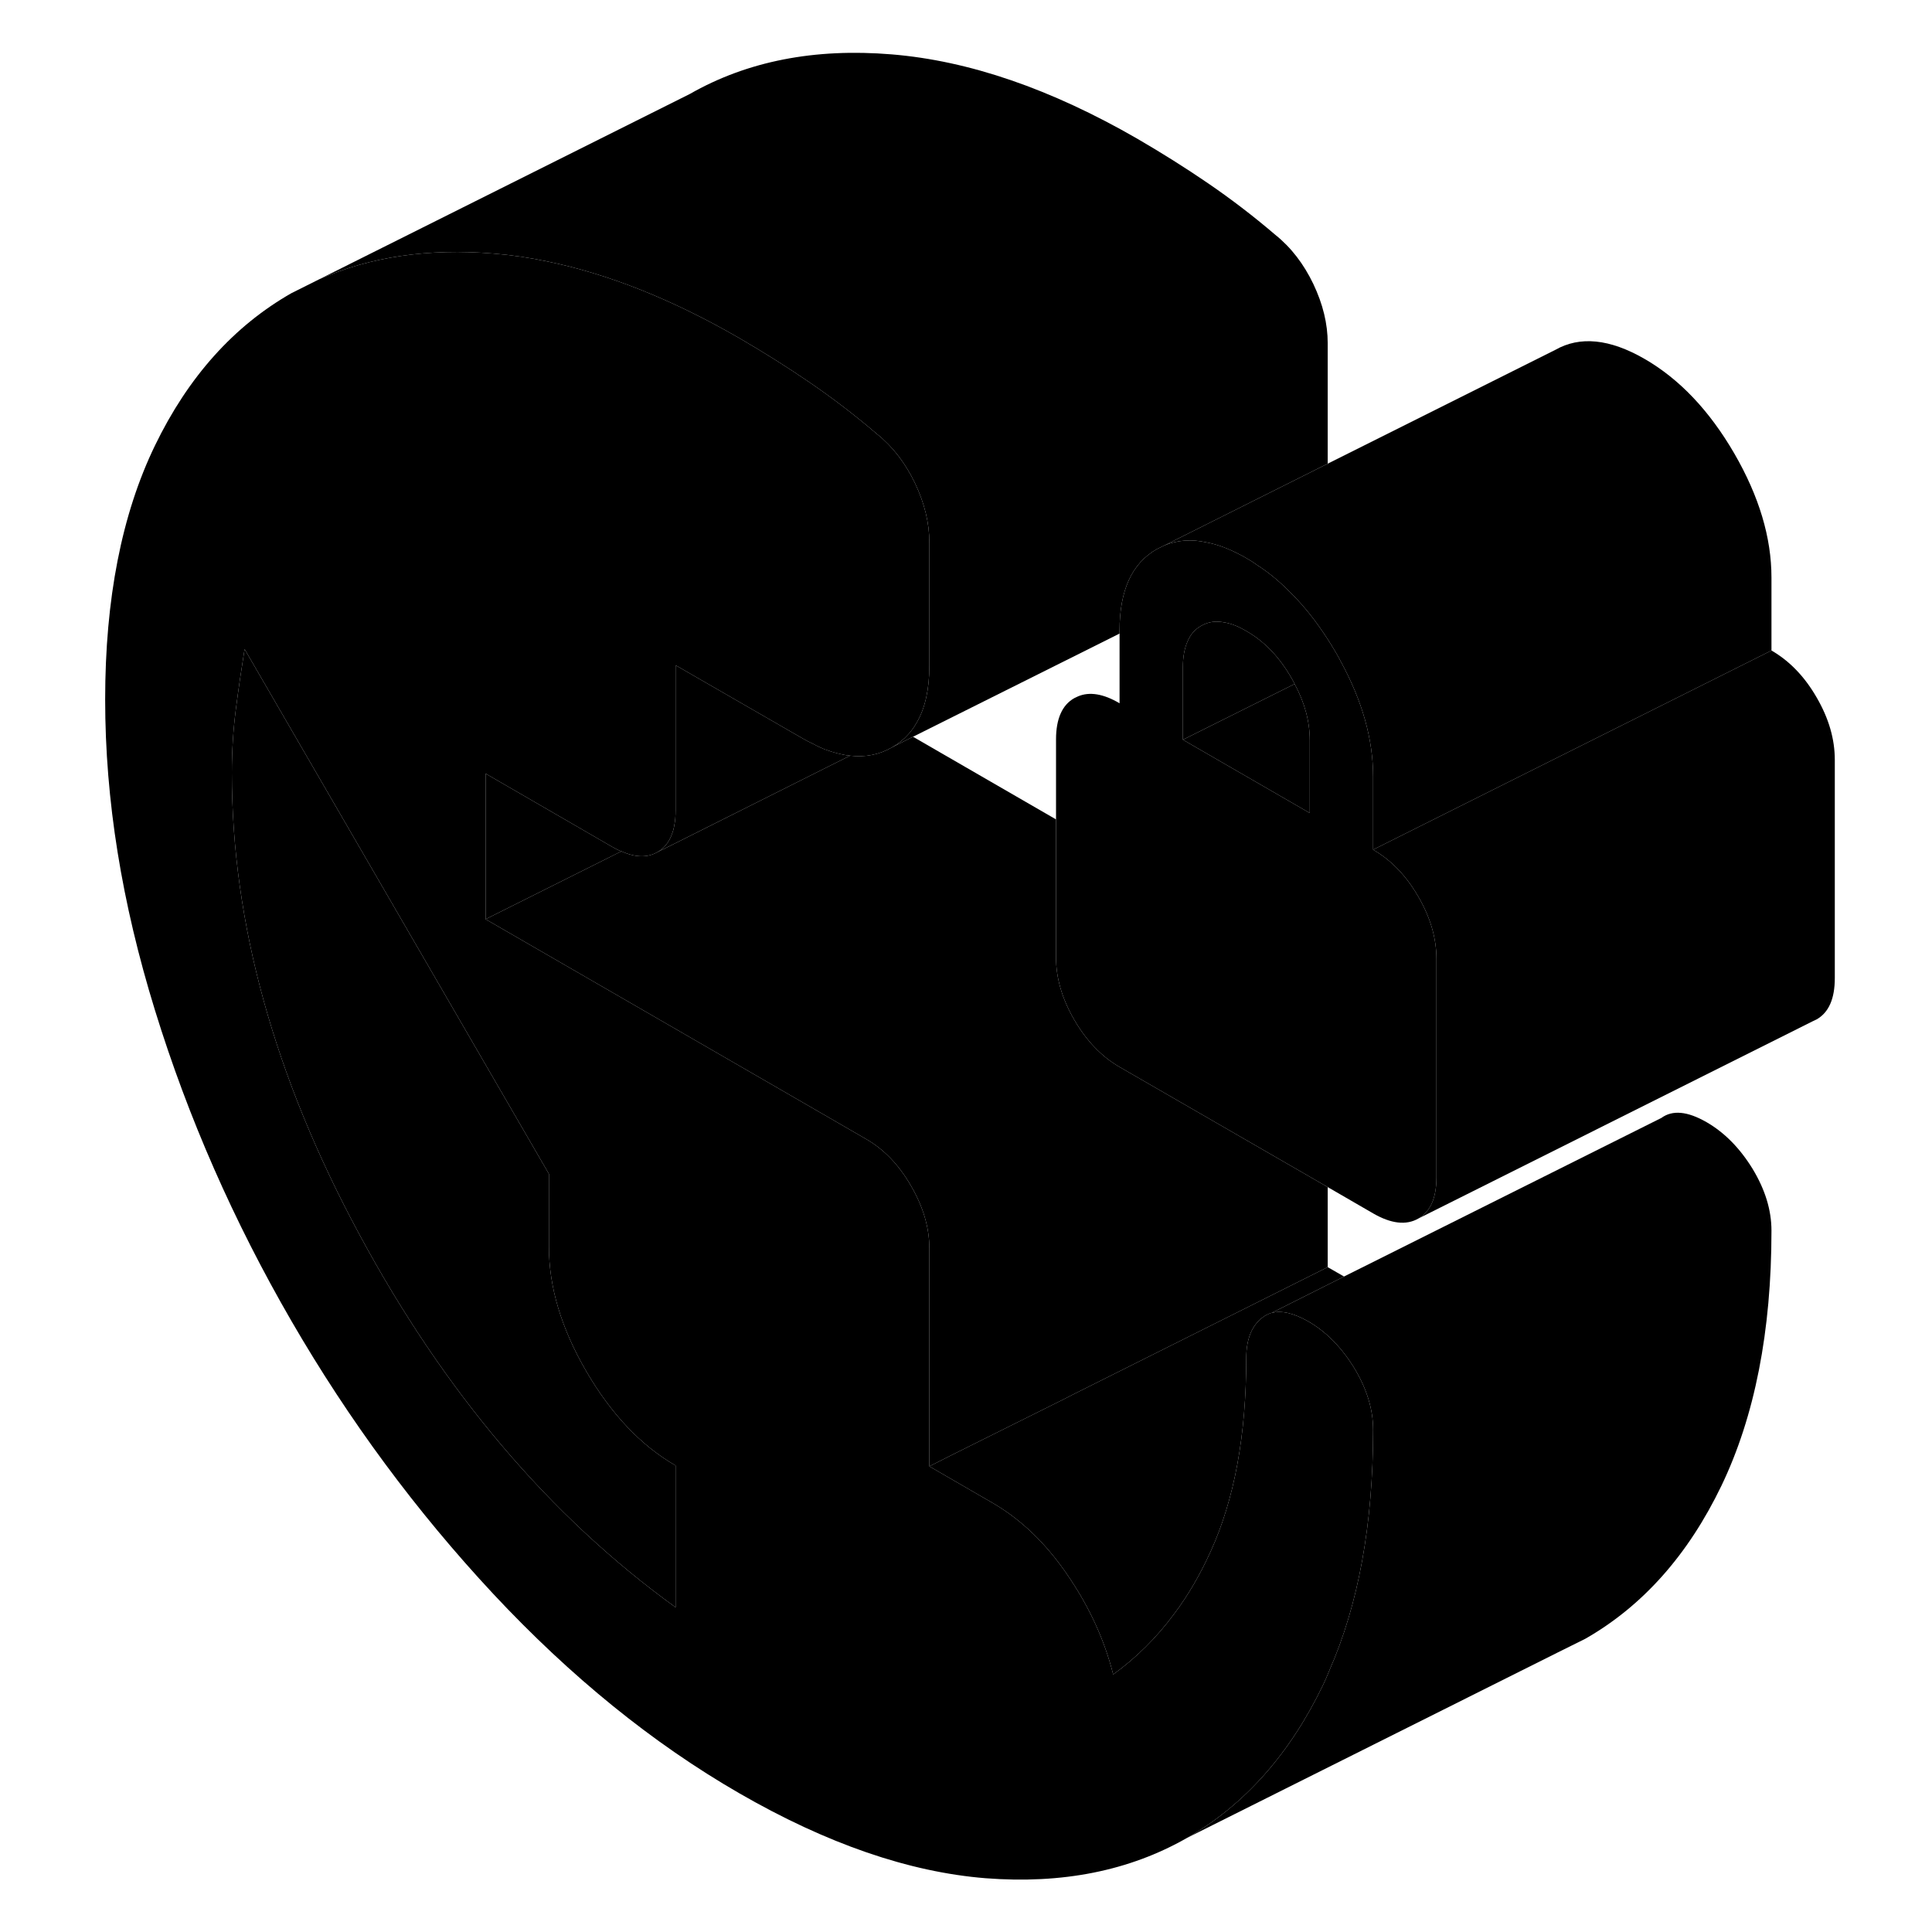 <svg width="24" height="24" viewBox="0 0 92 97" class="pr-icon-iso-duotone-secondary" xmlns="http://www.w3.org/2000/svg" stroke-width="1px" stroke-linecap="round" stroke-linejoin="round">
    <path d="M68.71 45.02C68.1 43.96 67.34 43.18 66.44 42.66V39C66.44 37.12 65.9 35.19 64.8 33.18C64.73 33.04 64.65 32.9 64.57 32.76C63.86 31.55 63.08 30.51 62.21 29.67C61.7 29.16 61.17 28.72 60.6 28.36C60.43 28.23 60.25 28.12 60.07 28.02C59.99 27.97 59.9 27.92 59.82 27.88C59.2 27.55 58.62 27.33 58.07 27.23C57.31 27.06 56.61 27.12 55.97 27.38L55.58 27.57C54.33 28.28 53.71 29.64 53.71 31.65V35.31C52.9 34.83 52.2 34.72 51.63 34.96L51.44 35.05C50.83 35.39 50.52 36.09 50.52 37.12V48.08C50.52 49.11 50.83 50.16 51.44 51.21C52.05 52.26 52.81 53.05 53.71 53.57L64.16 59.6L66.44 60.92C67.34 61.44 68.1 61.53 68.71 61.18C69.32 60.83 69.62 60.14 69.62 59.11V48.15C69.62 47.11 69.32 46.07 68.71 45.02ZM63.26 40.82L56.89 37.14V33.49C56.89 32.98 56.97 32.55 57.12 32.21C57.27 31.85 57.5 31.59 57.81 31.42C58.17 31.21 58.56 31.16 59.02 31.26H59.03C59.35 31.32 59.7 31.46 60.07 31.68C60.98 32.2 61.73 32.98 62.34 34.04C62.4 34.14 62.45 34.24 62.5 34.34C63.01 35.29 63.26 36.23 63.26 37.17V40.82Z" class="pr-icon-iso-duotone-primary-stroke" stroke-linejoin="round"/>
    <path d="M63.26 37.17V40.82L56.89 37.14L62.5 34.34C63.01 35.29 63.26 36.23 63.26 37.17Z" class="pr-icon-iso-duotone-primary-stroke" stroke-linejoin="round"/>
    <path d="M28.7 42.74L26.36 43.91L21.88 46.15V38.84L25.32 40.83L28.24 42.52C28.4 42.61 28.55 42.69 28.7 42.74Z" class="pr-icon-iso-duotone-primary-stroke" stroke-linejoin="round"/>
    <path d="M65.49 68.68C64.85 67.64 64.08 66.86 63.18 66.34C62.45 65.93 61.84 65.78 61.34 65.92H61.32C61.18 65.97 61.04 66.03 60.91 66.13C60.35 66.54 60.07 67.23 60.07 68.2C60.07 72.04 59.48 75.27 58.28 77.9C57.76 79.05 57.15 80.1 56.45 81.03C55.57 82.22 54.55 83.23 53.39 84.07C52.96 82.36 52.21 80.71 51.12 79.11C50.03 77.5 48.77 76.29 47.34 75.46L44.16 73.62V62.67C44.16 61.63 43.85 60.59 43.24 59.54C42.63 58.48 41.88 57.7 40.97 57.18L37.32 55.07L28.96 50.24L21.88 46.15V38.84L25.32 40.83L28.24 42.52C28.4 42.61 28.55 42.69 28.7 42.74C29.4 43.06 30.01 43.07 30.51 42.78C30.84 42.59 31.09 42.29 31.23 41.89C31.29 41.75 31.33 41.59 31.36 41.41C31.4 41.2 31.42 40.96 31.42 40.7V33.4L37.79 37.07C37.98 37.18 38.17 37.28 38.35 37.36C38.55 37.47 38.73 37.55 38.92 37.63H38.93C39.36 37.79 39.78 37.9 40.18 37.94C40.95 38.03 41.65 37.89 42.29 37.52C42.6 37.34 42.88 37.12 43.11 36.86C43.27 36.68 43.41 36.49 43.53 36.27C43.95 35.55 44.16 34.6 44.16 33.44V27.23C44.16 26.26 43.92 25.27 43.44 24.26C42.96 23.26 42.33 22.43 41.53 21.79C40.42 20.84 39.29 19.98 38.15 19.2C37.01 18.42 35.83 17.68 34.61 16.97C31.25 15.03 28.03 13.75 24.95 13.12C24.05 12.93 23.15 12.8 22.27 12.73C19.01 12.46 16.09 12.89 13.53 14.02L12.13 14.72C9.24 16.37 6.95 18.92 5.28 22.37C3.61 25.82 2.78 30.07 2.78 35.12C2.78 40.17 3.61 45.31 5.28 50.72C6.95 56.13 9.24 61.33 12.13 66.32C15.02 71.31 18.4 75.88 22.27 80.03C26.15 84.18 30.26 87.52 34.61 90.03C39.01 92.57 43.14 93.99 46.98 94.3C50.83 94.6 54.2 93.93 57.09 92.28C59.98 90.63 62.26 88.06 63.93 84.59C64.04 84.36 64.14 84.13 64.23 83.9C65.71 80.55 66.44 76.51 66.44 71.79C66.44 70.75 66.12 69.72 65.49 68.68ZM31.42 80.7C25.11 76.14 19.82 69.91 15.55 61.99C11.28 54.08 9.14 46.35 9.14 38.8C9.14 37.7 9.21 36.64 9.34 35.62C9.47 34.61 9.62 33.59 9.78 32.59L25.06 58.94V62.6C25.06 64.61 25.68 66.69 26.93 68.84C28.18 70.99 29.67 72.57 31.42 73.58V80.7Z" class="pr-icon-iso-duotone-primary-stroke" stroke-linejoin="round"/>
    <path d="M31.42 73.58V80.7C25.11 76.14 19.82 69.91 15.55 61.99C11.28 54.08 9.14 46.35 9.14 38.8C9.14 37.7 9.21 36.64 9.34 35.62C9.47 34.61 9.62 33.59 9.78 32.59L25.06 58.94V62.6C25.06 64.61 25.68 66.69 26.93 68.84C28.18 70.99 29.67 72.57 31.42 73.58Z" class="pr-icon-iso-duotone-primary-stroke" stroke-linejoin="round"/>
    <path d="M64.16 17.23V23.28L57.23 26.75L55.97 27.38L55.58 27.57C54.33 28.28 53.71 29.64 53.71 31.65V31.81L43.34 36.99L42.29 37.52C42.6 37.34 42.88 37.12 43.11 36.86C43.27 36.68 43.41 36.49 43.53 36.27C43.95 35.55 44.16 34.6 44.16 33.44V27.23C44.16 26.26 43.92 25.27 43.44 24.26C42.96 23.26 42.33 22.43 41.53 21.79C40.42 20.84 39.29 19.98 38.15 19.2C37.01 18.42 35.83 17.68 34.61 16.97C31.25 15.03 28.03 13.75 24.95 13.12C24.05 12.93 23.15 12.8 22.27 12.73C19.01 12.46 16.09 12.89 13.53 14.02L32.13 4.72C35.02 3.07 38.4 2.41 42.27 2.73C46.15 3.05 50.26 4.46 54.61 6.97C55.83 7.68 57.01 8.42 58.15 9.2C59.29 9.98 60.42 10.84 61.53 11.79C62.33 12.43 62.96 13.26 63.44 14.26C63.92 15.27 64.16 16.26 64.16 17.23Z" class="pr-icon-iso-duotone-primary-stroke" stroke-linejoin="round"/>
    <path d="M40.18 37.94L39.02 38.52L31.38 42.35L30.51 42.78C30.84 42.59 31.09 42.29 31.23 41.89C31.29 41.75 31.33 41.59 31.36 41.41C31.4 41.2 31.42 40.96 31.42 40.7V33.4L37.79 37.07C37.98 37.18 38.17 37.28 38.35 37.36C38.55 37.47 38.73 37.55 38.92 37.63H38.93C39.36 37.79 39.78 37.9 40.18 37.94Z" class="pr-icon-iso-duotone-primary-stroke" stroke-linejoin="round"/>
    <path d="M64.16 59.6V63.62L51.42 69.99L50.85 70.28L45.29 73.05L44.16 73.62V62.67C44.16 61.63 43.85 60.59 43.24 59.54C42.63 58.48 41.88 57.7 40.97 57.18L37.32 55.07L28.96 50.24L21.88 46.15L26.36 43.91L28.7 42.74C29.4 43.06 30.01 43.07 30.51 42.78L31.38 42.35L39.02 38.52L40.18 37.94C40.95 38.03 41.65 37.89 42.29 37.52L43.34 36.99L50.52 41.14V48.08C50.52 49.11 50.83 50.16 51.44 51.21C52.05 52.26 52.81 53.05 53.71 53.57L64.16 59.6Z" class="pr-icon-iso-duotone-primary-stroke" stroke-linejoin="round"/>
    <path d="M86.44 61.79C86.44 66.84 85.6 71.11 83.93 74.59C82.26 78.06 79.98 80.63 77.09 82.28L75.66 82.99L57.09 92.28C59.98 90.63 62.26 88.06 63.93 84.59C64.04 84.36 64.14 84.13 64.23 83.9C65.71 80.55 66.44 76.51 66.44 71.79C66.44 70.75 66.12 69.72 65.49 68.68C64.85 67.64 64.08 66.86 63.18 66.34C62.45 65.93 61.84 65.78 61.34 65.92L64.98 64.09L80.91 56.13C81.47 55.72 82.22 55.79 83.18 56.34C84.08 56.86 84.85 57.64 85.49 58.68C86.12 59.72 86.44 60.75 86.44 61.79Z" class="pr-icon-iso-duotone-primary-stroke" stroke-linejoin="round"/>
    <path d="M89.62 38.15V49.11C89.62 50.14 89.32 50.83 88.71 51.18L88.52 51.27L68.71 61.18C69.32 60.83 69.62 60.14 69.62 59.11V48.15C69.62 47.11 69.32 46.07 68.71 45.02C68.1 43.96 67.34 43.18 66.44 42.66L71.02 40.37L86.44 32.66C87.34 33.18 88.1 33.96 88.71 35.02C89.32 36.07 89.62 37.11 89.62 38.15Z" class="pr-icon-iso-duotone-primary-stroke" stroke-linejoin="round"/>
    <path d="M86.44 29V32.66L71.02 40.37L66.44 42.66V39C66.44 37.12 65.9 35.19 64.8 33.18C64.73 33.04 64.65 32.9 64.57 32.76C63.86 31.55 63.08 30.51 62.21 29.67C61.7 29.16 61.17 28.72 60.6 28.36C60.43 28.23 60.25 28.12 60.07 28.02C59.99 27.97 59.9 27.92 59.82 27.88C59.2 27.55 58.62 27.33 58.07 27.23C57.31 27.06 56.61 27.12 55.97 27.38L57.23 26.75L64.16 23.28L75.58 17.57C76.82 16.86 78.32 17.01 80.07 18.02C81.82 19.03 83.32 20.61 84.57 22.76C85.82 24.92 86.44 26.99 86.44 29Z" class="pr-icon-iso-duotone-primary-stroke" stroke-linejoin="round"/>
    <path d="M53.71 33.92L51.63 34.96" class="pr-icon-iso-duotone-primary-stroke" stroke-linejoin="round"/>
    <path d="M62.5 34.34L56.89 37.14V33.49C56.89 32.98 56.97 32.55 57.12 32.21C57.27 31.85 57.5 31.59 57.81 31.42C58.17 31.21 58.56 31.16 59.02 31.26H59.03C59.35 31.32 59.7 31.46 60.07 31.68C60.98 32.2 61.73 32.98 62.34 34.04C62.4 34.14 62.45 34.24 62.5 34.34Z" class="pr-icon-iso-duotone-primary-stroke" stroke-linejoin="round"/>
    <path d="M64.98 64.09L61.34 65.92H61.32C61.18 65.97 61.04 66.03 60.91 66.13C60.35 66.54 60.07 67.23 60.07 68.2C60.07 72.04 59.48 75.27 58.28 77.9C57.76 79.05 57.15 80.1 56.45 81.03C55.57 82.22 54.55 83.23 53.39 84.07C52.96 82.36 52.21 80.71 51.12 79.11C50.03 77.5 48.77 76.29 47.34 75.46L44.16 73.62L45.29 73.05L50.85 70.28L51.42 69.99L64.16 63.62L64.98 64.09Z" class="pr-icon-iso-duotone-primary-stroke" stroke-linejoin="round"/>
</svg>